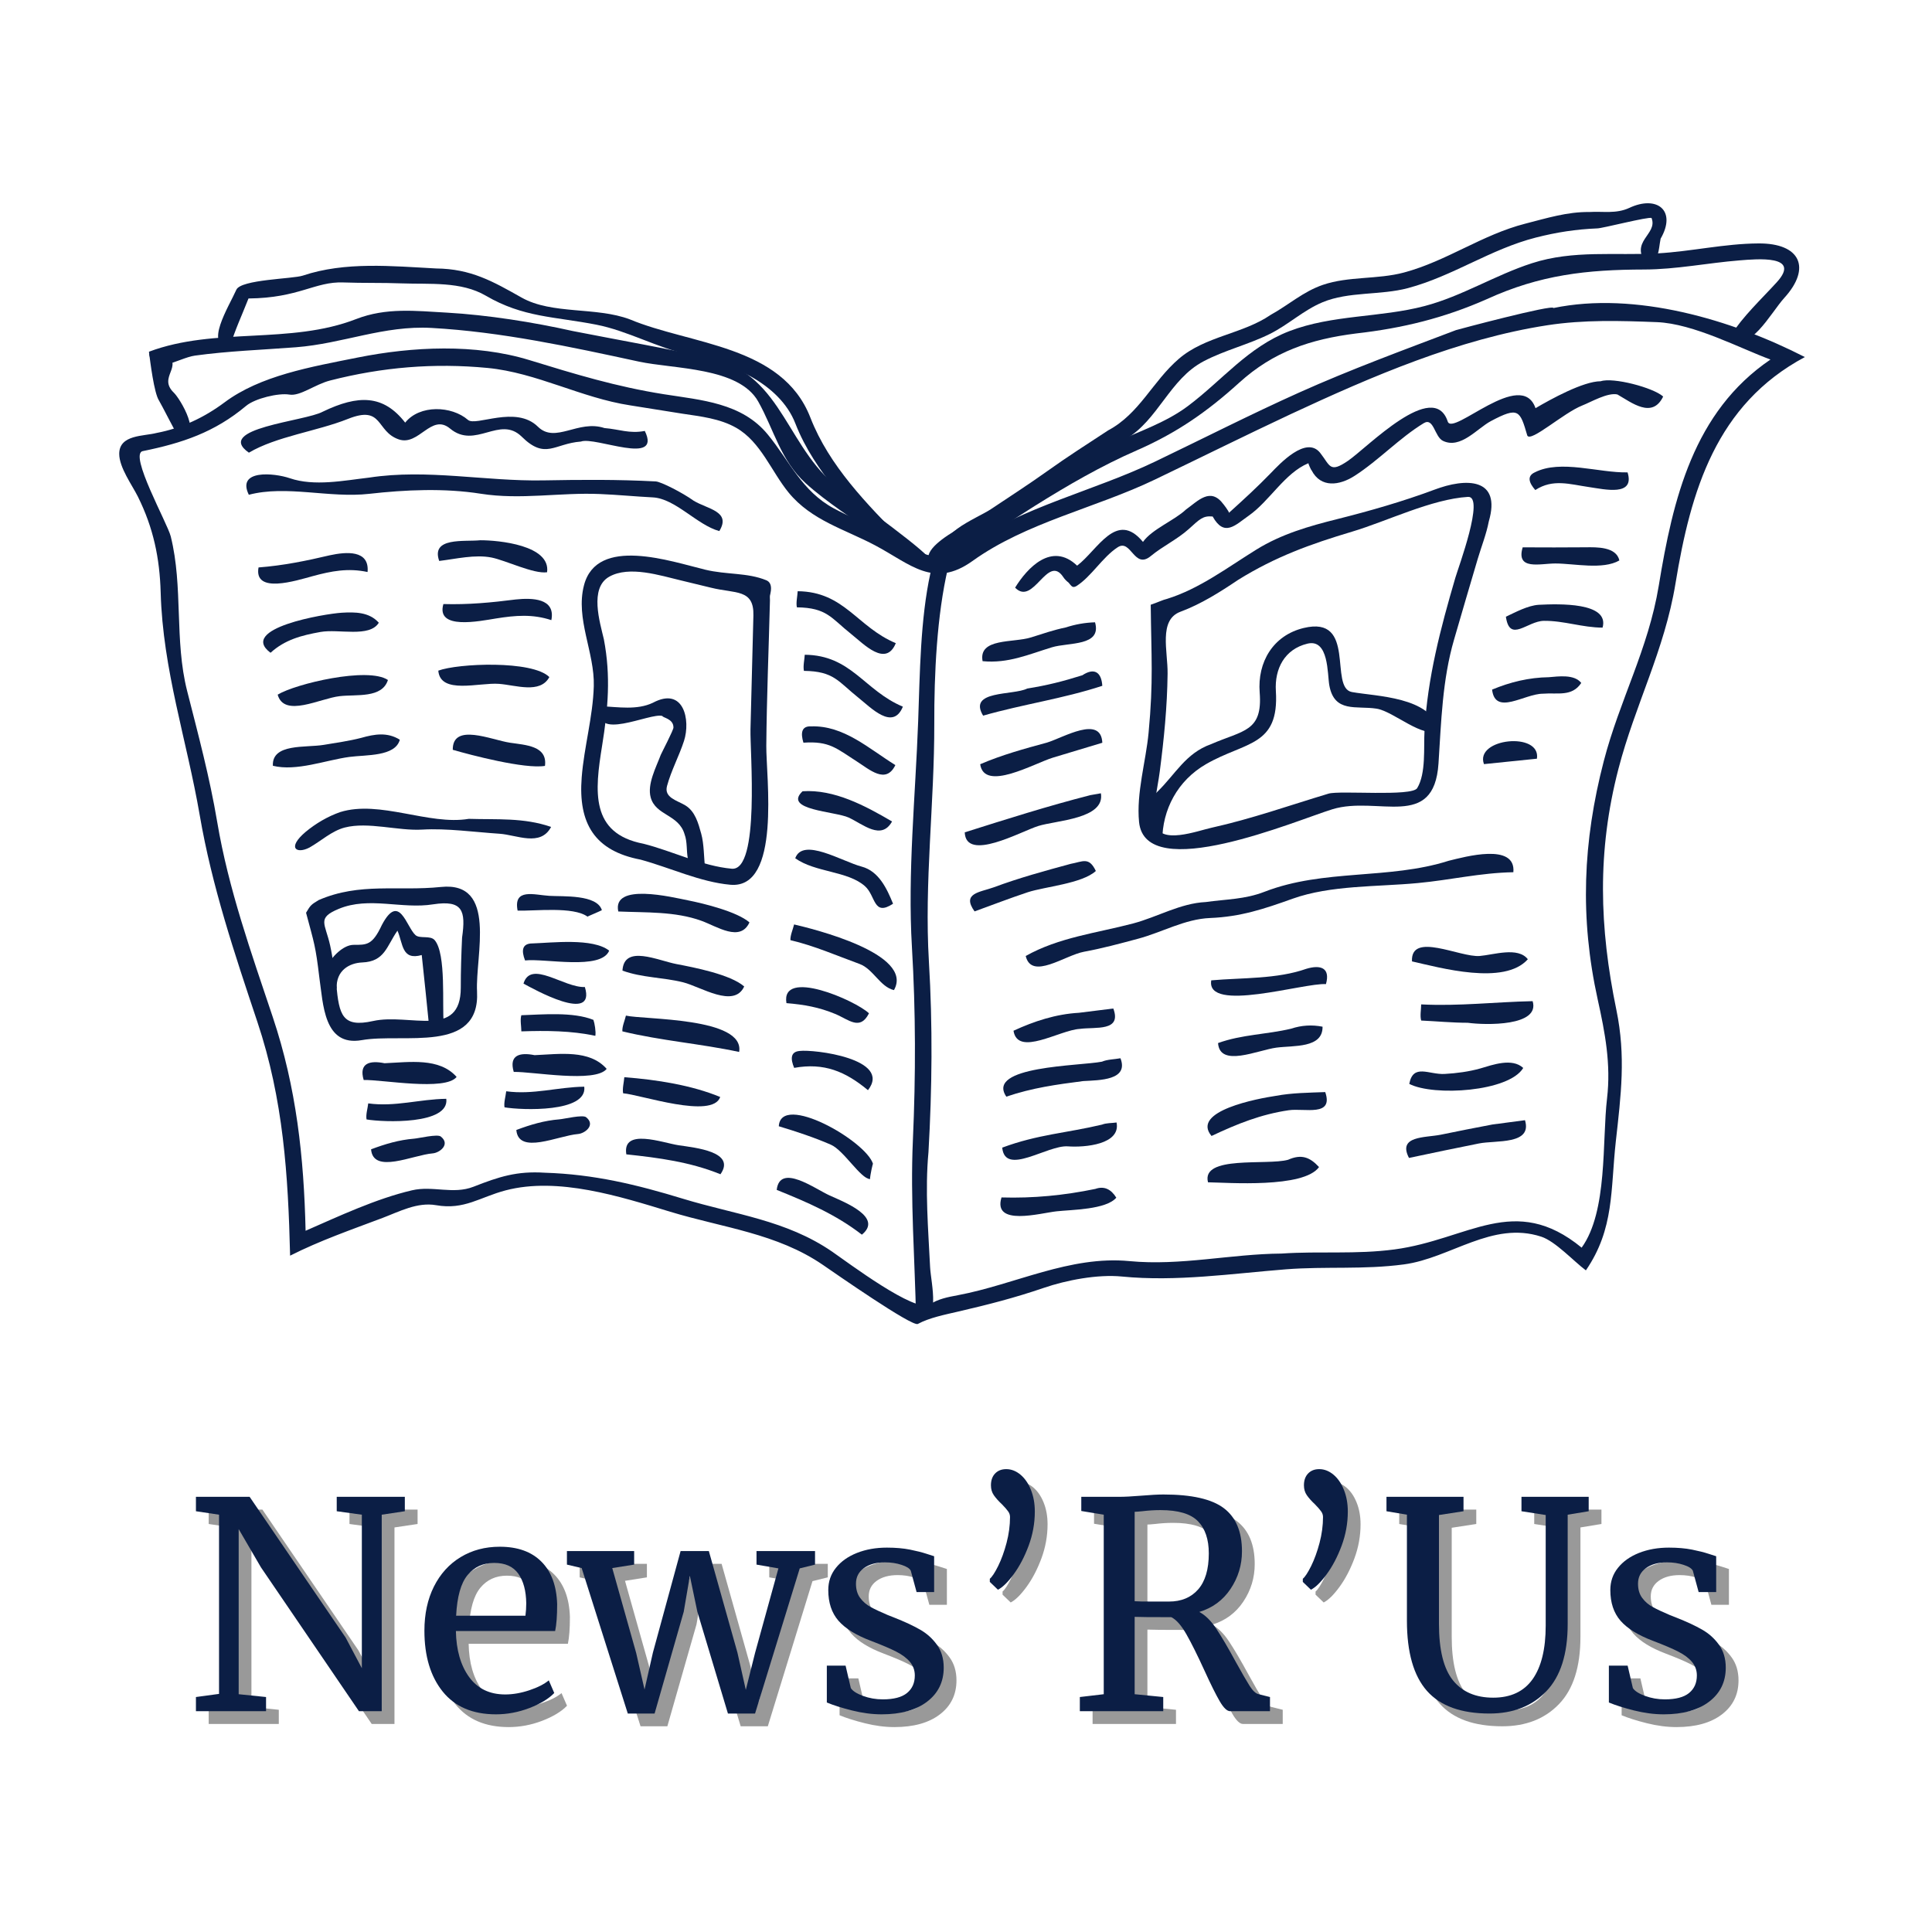 <svg xmlns="http://www.w3.org/2000/svg" xmlns:xlink="http://www.w3.org/1999/xlink" width="500" zoomAndPan="magnify" viewBox="0 0 375 375" height="500" preserveAspectRatio="xMidYMid meet" version="1.0"><defs><g/><clipPath id="330888d55d"><path d="M 23.141 58 L 351 58 L 351 257 L 23.141 257 Z M 23.141 58 " clip-rule="nonzero"/></clipPath></defs><rect x="-37.5" width="450" fill="#ffffff" y="-37.5" height="450" fill-opacity="1"/><rect x="-37.5" width="450" fill="#ffffff" y="-37.5" height="450" fill-opacity="1"/><g clip-path="url(#330888d55d)"><path fill="#0b1e45" d="M 301.523 59.789 C 301.523 59.004 282.801 64 282.598 64.078 C 272.418 67.945 262.176 71.703 252.238 76.16 C 242.801 80.395 233.57 85.102 224.242 89.578 C 212.344 95.289 198.629 98.309 187.727 105.805 C 180.402 110.832 177.57 105.949 170.852 102.871 C 167.855 101.5 164.766 100.25 161.867 98.691 C 155.605 95.312 153.316 89.562 149.012 84.32 C 143.973 78.18 136.125 77.668 128.812 76.512 C 119.629 75.055 111.637 72.625 102.766 69.898 C 92.281 66.676 80.07 67.266 69.422 69.398 C 60.246 71.234 50.547 72.902 43.582 78.102 C 39.641 81.043 35.238 83.117 30.398 84.035 C 27.895 84.695 23.141 84.328 23.141 88.094 C 23.141 90.762 25.648 94.148 26.777 96.422 C 29.77 102.457 31 108.32 31.188 115.027 C 31.602 129.996 36.254 143.633 38.77 158.246 C 41.145 172.07 45.527 185.09 49.961 198.363 C 55.004 213.445 55.93 228.066 56.309 243.723 C 62.094 240.797 68.195 238.684 74.246 236.402 C 77.551 235.148 80.996 233.293 84.645 233.926 C 90.117 234.891 93.145 232.363 98.141 231.051 C 108.305 228.379 120.402 232.246 130.102 235.203 C 140.316 238.305 150.801 239.387 159.758 245.539 C 161.906 247.008 177.047 257.578 178.152 256.977 C 180.379 255.766 183.477 255.16 186.035 254.562 C 191.855 253.211 196.914 251.918 202.605 249.973 C 206.969 248.477 213.035 247.309 217.758 247.773 C 228.352 248.812 239.07 247.207 249.582 246.375 C 257.398 245.77 264.59 246.473 272.516 245.418 C 281.535 244.211 289.648 236.926 299.148 240.035 C 301.906 240.93 305.457 244.82 307.82 246.578 C 313.379 238.469 312.586 230.926 313.629 221.547 C 314.637 212.504 315.594 205.016 313.742 196.039 C 310.426 179.988 309.98 165.246 314.137 149.238 C 317.371 136.789 323.082 126.215 325.207 113.281 C 328.172 95.199 333.117 78.5 350.324 69.305 C 336.145 62.043 317.391 56.492 301.523 59.789 M 188.73 108.91 C 199.203 101.387 212.621 98.633 224.188 93.074 C 232.973 88.859 241.707 84.516 250.531 80.383 C 266.277 73.047 283.113 65.785 300.344 63.129 C 307.445 62.039 314.43 62.25 321.59 62.527 C 328.742 62.805 337.82 67.652 343.648 69.785 C 328.699 79.938 324.719 96.863 321.957 113.727 C 319.945 125.961 314.355 135.926 311.293 147.727 C 307.227 163.367 306.621 178.16 310.113 194 C 311.539 200.434 312.707 206.547 311.926 213.203 C 310.949 221.469 312.086 235.129 306.996 242.168 C 293.953 231.465 285.039 240.598 270.68 242.512 C 263.129 243.512 256.262 242.809 248.734 243.316 C 238.906 243.391 229.137 245.73 219.234 244.781 C 207.641 243.672 196.984 249.324 185.906 251.402 C 183.934 251.77 182.133 252.113 180.434 253.203 C 177.703 254.949 164.539 245.02 161.516 242.941 C 152.574 236.805 142.695 235.762 132.582 232.68 C 123.57 229.926 115.297 227.922 105.754 227.625 C 100.324 227.273 96.867 228.395 91.906 230.344 C 87.941 231.895 84.004 230.09 79.961 231.039 C 72.984 232.676 65.828 236.043 59.316 238.891 C 58.984 224.566 57.543 211.156 52.945 197.414 C 48.762 184.902 44.359 172.594 42.16 159.547 C 40.695 150.852 38.5 142.668 36.328 134.133 C 33.812 124.23 35.59 113.945 33.141 104.113 C 32.504 101.555 24.957 88.121 27.711 87.562 C 35.359 86.004 41.625 83.93 47.773 78.777 C 49.496 77.336 54.07 76.234 56.18 76.59 C 58.258 76.941 61.129 74.609 64.078 73.855 C 74.18 71.266 84.246 70.422 94.633 71.418 C 104.172 72.336 112.793 77.227 122.34 78.684 C 125.727 79.199 129.102 79.789 132.488 80.301 C 136.008 80.832 139.742 81.234 142.895 83.035 C 147.688 85.773 149.727 91.543 153.09 95.633 C 157.531 101.035 163.996 102.734 169.902 105.875 C 176.734 109.504 181.203 114.281 188.73 108.91 " fill-opacity="1" fill-rule="nonzero"/></g><path fill="#0b1e45" d="M 180.605 111.184 C 178.629 120.172 178.551 130.738 178.215 140 C 177.688 154.5 176.148 169.406 177.004 183.82 C 177.75 196.395 177.75 208.73 177.191 221.316 C 176.672 232.934 177.574 244.344 177.809 255.953 C 182.852 257.289 180.688 249.09 180.531 245.93 C 180.168 238.496 179.527 231.07 180.215 223.637 C 180.922 211.25 181.043 199.047 180.301 186.656 C 179.379 171.23 181.383 155.906 181.344 140.434 C 181.316 130.891 181.84 119.43 184.008 110.223 C 182.227 109.262 180.836 109.211 180.605 111.184 " fill-opacity="1" fill-rule="nonzero"/><path fill="#0b1e45" d="M 278.367 95.066 C 272.305 97.328 265.863 99.176 259.586 100.75 C 254.023 102.141 248.746 103.652 243.859 106.676 C 238.281 110.125 232.844 114.273 226.531 116.238 C 225.641 116.449 225.055 116.793 223.355 117.379 C 223.457 127.531 223.895 132.094 222.941 142.215 C 222.41 147.836 220.543 153.891 221.09 159.539 C 222.281 171.793 251.711 159.188 258.625 157.074 C 267.434 154.383 278.348 161.277 279.211 148.195 C 279.742 140.098 279.949 131.965 282.242 124.109 C 283.762 118.891 285.277 113.672 286.832 108.461 C 287.539 106.082 288.508 103.652 288.973 101.215 C 291.457 92.715 284.574 92.707 278.367 95.066 M 240.344 112.539 C 247.566 108.062 254.309 105.621 262.469 103.184 C 269.199 101.176 277.871 96.875 284.934 96.445 C 288.242 96.246 283.059 110.16 282.492 112.109 C 279.598 122 277.086 131.5 276.496 141.867 C 276.309 145.09 276.816 150.117 275.074 152.977 C 274.043 154.66 260.055 153.391 257.871 154.043 C 250.145 156.367 243.016 158.918 235.09 160.68 C 232.41 161.277 225.164 164.008 224.324 160.023 C 223.648 156.812 224.691 152.98 225.102 149.805 C 225.926 143.457 226.555 137.191 226.629 130.781 C 226.691 126.41 224.836 120.336 229.121 118.738 C 233.152 117.238 236.793 114.926 240.344 112.539 " fill-opacity="1" fill-rule="nonzero"/><path fill="#0b1e45" d="M 206.871 121.785 C 204.555 122.254 202.379 123.016 200.133 123.719 C 196.688 124.809 189.879 123.789 190.719 128.332 C 195.695 128.809 199.617 127.031 204.172 125.641 C 207.441 124.645 213.887 125.488 212.547 120.789 C 210.613 120.848 208.715 121.18 206.871 121.785 " fill-opacity="1" fill-rule="nonzero"/><path fill="#0b1e45" d="M 210.086 131.066 C 206.316 132.25 203.301 133.016 199.391 133.645 C 196.629 135.027 187.816 133.922 190.82 138.906 C 198.598 136.684 206.254 135.637 213.957 133.117 C 213.785 130.414 212.363 129.562 210.086 131.066 " fill-opacity="1" fill-rule="nonzero"/><path fill="#0b1e45" d="M 203.219 144.137 C 198.836 145.328 194.438 146.531 190.254 148.336 C 191.039 153.77 200.777 148.148 204.379 147.055 C 207.574 146.094 210.766 145.129 213.961 144.168 C 213.707 138.727 206.375 143.184 203.219 144.137 " fill-opacity="1" fill-rule="nonzero"/><path fill="#0b1e45" d="M 211.641 154.336 C 203.41 156.438 195.352 159 187.254 161.559 C 187.492 167.371 198.129 161.398 201.504 160.332 C 205.047 159.215 214.527 158.969 213.684 153.977 C 212.996 154.094 212.32 154.215 211.641 154.336 " fill-opacity="1" fill-rule="nonzero"/><path fill="#0b1e45" d="M 207.824 167.672 C 202.777 169.043 197.812 170.395 192.902 172.223 C 190.184 173.203 186.613 173.355 189.164 176.902 C 192.602 175.66 196.023 174.332 199.488 173.184 C 202.797 172.094 210 171.52 212.703 169.059 C 211.363 166.227 210.145 167.258 207.824 167.672 " fill-opacity="1" fill-rule="nonzero"/><path fill="#0b1e45" d="M 281.184 167.078 C 269.547 170.777 257.008 168.617 245.445 173.09 C 241.605 174.582 238.055 174.52 234.043 175.086 C 229.109 175.316 224.652 177.992 219.938 179.242 C 212.867 181.105 205.516 181.938 199.09 185.559 C 200.23 190.305 206.707 185.41 210.414 184.73 C 213.953 184.082 217.395 183.145 220.859 182.219 C 225.559 180.969 229.969 178.379 234.887 178.184 C 240.816 177.949 245.43 176.398 250.879 174.445 C 258.309 171.789 267.309 172.148 275.191 171.402 C 281.641 170.797 287.25 169.418 293.742 169.297 C 294.27 163.523 284.297 166.316 281.184 167.078 " fill-opacity="1" fill-rule="nonzero"/><path fill="#0b1e45" d="M 209.422 196.582 C 204.98 196.828 200.738 198.207 196.719 200.066 C 197.543 205.18 205.66 199.926 209.602 199.707 C 212.641 199.293 217.777 200.27 216.094 195.75 C 213.871 196.027 211.648 196.301 209.422 196.582 " fill-opacity="1" fill-rule="nonzero"/><path fill="#0b1e45" d="M 213.887 206.07 C 209.582 206.914 191.246 206.891 195.328 212.859 C 200.379 211.145 205.051 210.508 210.25 209.836 C 213.395 209.656 219.145 209.699 217.48 205.406 C 216.371 205.617 214.914 205.621 213.887 206.07 " fill-opacity="1" fill-rule="nonzero"/><path fill="#0b1e45" d="M 213.906 218.285 C 206.973 219.934 201.434 220.184 194.531 222.754 C 195.07 228.363 203.301 222.211 207.281 222.508 C 210.559 222.75 217.574 222.141 216.723 217.875 C 215.836 218.008 214.734 217.949 213.906 218.285 M 205.57 219.902 L 205.93 220.883 C 205.93 220.883 205.73 220.344 205.57 219.902 Z M 205.57 219.902 " fill-opacity="1" fill-rule="nonzero"/><path fill="#0b1e45" d="M 212.609 230.766 C 206.562 232.02 200.566 232.605 194.391 232.422 C 192.645 238.102 201.926 235.461 205.07 235.117 C 208.023 234.793 214.68 234.801 216.672 232.469 C 215.668 230.828 214.316 230.156 212.609 230.766 " fill-opacity="1" fill-rule="nonzero"/><path fill="#0b1e45" d="M 253.562 188.043 C 247.859 190.062 241.082 189.758 235.102 190.285 C 234.039 196.699 253.141 190.719 257.367 191.016 C 258.254 187.836 256.316 187.219 253.562 188.043 " fill-opacity="1" fill-rule="nonzero"/><path fill="#0b1e45" d="M 250.617 199.664 C 245.852 200.805 241.09 200.773 236.422 202.457 C 236.754 207.258 244.109 203.828 247.758 203.344 C 251.094 202.906 256.773 203.496 256.707 199.281 C 254.648 198.875 252.617 199 250.617 199.664 " fill-opacity="1" fill-rule="nonzero"/><path fill="#0b1e45" d="M 247.641 212.703 C 244.316 213.195 231.055 215.621 235.156 220.492 C 240.086 218.16 244.738 216.289 250.148 215.496 C 253.215 215.051 258.887 216.832 257.227 211.973 C 254.031 212.098 250.793 212.113 247.641 212.703 " fill-opacity="1" fill-rule="nonzero"/><path fill="#0b1e45" d="M 250.012 225.113 C 245.922 226.25 233.109 224.188 234.473 229.484 C 238.285 229.539 253.043 230.676 256.023 226.527 C 254.242 224.594 252.598 223.965 250.012 225.113 " fill-opacity="1" fill-rule="nonzero"/><path fill="#0b1e45" d="M 274.066 186.605 C 279.449 187.812 291.992 191.355 296.551 186.188 C 294.633 183.719 289.926 185.332 287.203 185.555 C 283.383 185.859 273.762 180.766 274.066 186.605 " fill-opacity="1" fill-rule="nonzero"/><path fill="#0b1e45" d="M 275.852 198.086 C 278.852 198.227 281.887 198.516 284.887 198.52 C 288.387 199 298.969 199.215 297.484 194.324 C 290.09 194.484 283.289 195.324 275.848 194.953 C 275.852 195.91 275.582 197.172 275.852 198.086 " fill-opacity="1" fill-rule="nonzero"/><path fill="#0b1e45" d="M 287.332 207.383 C 285.102 208.012 282.715 208.324 280.398 208.453 C 277.359 208.621 274.301 206.363 273.539 210.383 C 278.32 212.844 292.906 211.898 295.66 207.289 C 293.492 205.281 289.699 206.691 287.332 207.383 " fill-opacity="1" fill-rule="nonzero"/><path fill="#0b1e45" d="M 289.672 218.266 C 286.324 218.883 283 219.57 279.672 220.242 C 276.645 220.852 271.215 220.414 273.484 224.754 C 278 223.789 282.52 222.859 287.047 221.949 C 290.34 221.285 297.461 222.25 296 217.43 C 293.887 217.711 291.777 217.988 289.672 218.266 " fill-opacity="1" fill-rule="nonzero"/><path fill="#0b1e45" d="M 297.91 91.68 C 296.324 92.41 296.785 93.73 298 95.117 C 301.434 92.879 304.695 94.004 308.445 94.543 C 311.488 94.984 317.367 96.398 315.91 91.688 C 310.367 91.816 302.91 89.133 297.91 91.68 " fill-opacity="1" fill-rule="nonzero"/><path fill="#0b1e45" d="M 310.691 74 C 307.32 74 300.988 77.496 298.043 79.227 C 295.309 71.348 281.961 84.75 281.004 81.816 C 278.266 73.5 265.371 86.902 261.645 89.441 C 258.062 91.891 258.203 90.395 256.254 87.914 C 253.543 84.461 248.348 90.086 246.688 91.801 C 244.086 94.496 241.301 97.047 238.523 99.551 C 238.695 99.426 237.352 97.711 237.477 97.883 C 234.957 94.465 232.555 97.215 230.199 98.895 C 228.027 100.977 223.562 102.73 221.852 105.188 C 216.695 98.938 213.051 106.805 209.066 109.793 C 204.121 105.082 199.367 110.27 197.031 114.062 C 200.605 117.738 203.301 107.391 206.375 112 C 206.602 112.375 207.059 112.832 207.398 113.074 C 208.016 113.82 208.18 114.152 208.906 113.773 C 211.836 111.934 213.973 108.148 216.953 106.219 C 219.555 104.535 220.129 110.613 223.367 107.93 C 225.703 105.996 228.465 104.727 230.723 102.703 C 232.887 100.758 233.465 100.078 235.375 100.25 C 237.645 104.336 239.801 101.895 242.363 100.102 C 246.441 97.254 249.355 91.812 253.969 89.906 C 253.914 89.98 254.488 91.27 254.574 91.281 C 256.379 94.777 260.004 94.227 262.879 92.391 C 267.609 89.359 271.617 85.016 276.348 82.137 C 278.293 80.957 278.438 84.781 280.078 85.57 C 283.504 87.215 286.73 83.145 289.367 81.742 C 294.773 78.867 295.023 79.664 296.445 84.535 C 297.098 85.93 303.492 80.125 307.121 78.703 C 308.809 78.043 312.051 76.137 313.938 76.566 C 316.699 78.141 320.707 81.359 322.82 76.965 C 320.883 75.227 313.102 73.188 310.691 74 " fill-opacity="1" fill-rule="nonzero"/><path fill="#0b1e45" d="M 307.793 106.23 C 303.719 106.27 299.629 106.258 295.551 106.238 C 294.199 110.758 298.93 109.379 301.863 109.371 C 305.539 109.367 311.086 110.648 314.32 108.781 C 313.719 106.09 309.875 106.207 307.793 106.23 " fill-opacity="1" fill-rule="nonzero"/><path fill="#0b1e45" d="M 298.668 117.391 C 296.535 117.531 294.164 118.828 292.293 119.703 C 293.027 124.855 296.441 120.543 299.664 120.504 C 303.539 120.457 307.203 121.824 311.059 121.82 C 312.449 116.859 302.52 117.203 298.668 117.391 " fill-opacity="1" fill-rule="nonzero"/><path fill="#0b1e45" d="M 300.629 131.445 C 296.773 131.504 293.168 132.375 289.613 133.852 C 290.215 138.992 295.906 134.645 299.484 134.648 C 302.309 134.41 305.105 135.297 306.922 132.559 C 305.551 130.82 302.449 131.301 300.629 131.445 " fill-opacity="1" fill-rule="nonzero"/><path fill="#0b1e45" d="M 288.035 148.316 C 291.461 147.961 294.891 147.609 298.316 147.262 C 299.137 141.945 286.191 143.281 288.035 148.316 " fill-opacity="1" fill-rule="nonzero"/><path fill="#0b1e45" d="M 253.035 121.895 C 247.109 123.328 244.043 128.508 244.504 134.414 C 245.105 142.047 241.309 141.719 235.062 144.445 C 230.133 146.191 228.152 150.281 224.66 153.664 C 222.316 155.93 220.113 164.348 225.598 163.156 C 225.602 157.148 228.562 151.504 234.109 148.309 C 241.746 143.906 248.324 144.934 247.645 134.125 C 247.375 129.816 249.328 126.008 253.766 124.934 C 257.945 123.926 257.629 130.836 258.016 133.004 C 258.988 138.445 263.281 136.938 267.188 137.551 C 270.547 138.074 276.281 143.531 279.305 141.742 C 277.723 135.215 267.109 135.18 262.406 134.324 C 257.898 133.512 263.406 119.387 253.035 121.895 " fill-opacity="1" fill-rule="nonzero"/><path fill="#0b1e45" d="M 156.043 130.215 C 161.906 130.285 162.684 132.297 166.605 135.414 C 169.023 137.332 173.312 141.902 175.246 137.164 C 167.699 134 165.273 127.172 156.203 127.086 C 156.152 128.059 155.844 129.266 156.043 130.215 " fill-opacity="1" fill-rule="nonzero"/><path fill="#0b1e45" d="M 157.465 140.988 C 155.562 140.891 155.375 142.27 155.945 144.156 C 161.012 143.797 162.379 145.297 166.234 147.746 C 168.812 149.387 171.953 152.285 173.789 148.504 C 168.605 145.285 163.777 140.789 157.465 140.988 " fill-opacity="1" fill-rule="nonzero"/><path fill="#0b1e45" d="M 155.777 153.582 C 151.898 157.238 162.105 157.473 164.738 158.691 C 167.531 159.988 171.066 163.191 173.148 159.449 C 167.91 156.379 161.922 153.172 155.777 153.582 " fill-opacity="1" fill-rule="nonzero"/><path fill="#0b1e45" d="M 154.355 166.59 C 158.27 169.375 164.543 169.023 167.898 172.016 C 170.02 173.91 169.484 177.953 173.34 175.414 C 172.148 172.484 170.574 169.09 167.242 168.207 C 163.41 167.195 155.832 162.465 154.355 166.59 " fill-opacity="1" fill-rule="nonzero"/><path fill="#0b1e45" d="M 153.418 182.484 C 158.082 183.578 162.375 185.477 166.852 187.109 C 169.496 188.082 170.824 191.555 173.516 192.18 C 177.547 185.07 157.582 180.242 154.133 179.434 C 153.91 180.383 153.379 181.531 153.418 182.484 " fill-opacity="1" fill-rule="nonzero"/><path fill="#0b1e45" d="M 152.648 194.707 C 156.051 194.988 158.961 195.496 162.102 196.801 C 164.762 197.906 166.93 200.129 168.668 196.684 C 166.008 194.152 151.508 187.852 152.648 194.707 " fill-opacity="1" fill-rule="nonzero"/><path fill="#0b1e45" d="M 155.207 203.992 C 153.418 204.141 153.418 205.535 154.148 207.273 C 159.938 206.227 164.09 207.961 168.473 211.605 C 173.223 205.492 157.902 203.641 155.207 203.992 " fill-opacity="1" fill-rule="nonzero"/><path fill="#0b1e45" d="M 151.164 218.605 C 154.562 219.633 158.02 220.766 161.27 222.184 C 163.781 223.273 167.035 228.797 168.871 228.859 C 168.891 228.07 169.469 225.465 169.461 225.934 C 168.113 221.43 151.539 212.027 151.164 218.605 " fill-opacity="1" fill-rule="nonzero"/><path fill="#0b1e45" d="M 150.758 230.957 C 156.629 233.32 162.27 235.746 167.289 239.648 C 171.441 236.273 163.988 233.367 161.031 232.039 C 158.18 230.75 151.367 225.715 150.758 230.957 " fill-opacity="1" fill-rule="nonzero"/><path fill="#0b1e45" d="M 113.352 113.602 C 111.656 120.117 115.445 126.637 115.254 133.188 C 115.086 139.137 113.371 144.953 112.906 150.891 C 112.203 159.863 115.441 165.152 124.328 166.852 C 130.02 168.398 135.906 171.207 141.758 171.73 C 151.684 172.629 148.684 150.695 148.738 144.762 C 148.82 135.352 149.211 125.93 149.449 116.52 C 149.449 115.957 149.367 115.812 149.531 115.227 C 149.926 113.512 149.336 112.879 148.742 112.629 C 145.066 111.117 141.035 111.582 136.879 110.574 C 130.234 108.969 115.863 103.965 113.352 113.602 M 142.031 168.617 C 136.285 168.102 130.531 165.195 124.91 163.773 C 114.512 161.785 115.449 153.539 116.867 144.75 C 118.031 137.531 118.574 131.238 117.211 124.086 C 116.441 120.789 114.355 114.141 118.246 111.941 C 122.137 109.738 128.176 111.715 132.137 112.652 C 134.102 113.121 136.062 113.605 138.027 114.078 C 142.746 115.25 146.367 114.27 146.234 119.465 C 146.047 126.824 145.855 134.188 145.668 141.555 C 145.559 145.828 147.551 169.109 142.031 168.617 " fill-opacity="1" fill-rule="nonzero"/><path fill="#0b1e45" d="M 59.406 177.164 C 61.004 183.152 61.25 183.574 61.984 189.742 C 62.738 194.801 62.809 203.203 70.23 201.887 C 78.246 200.465 93.227 204.633 92.594 192.449 C 92.238 185.512 96.621 171.02 85.582 172.16 C 77.23 173.023 69.852 171.238 61.863 174.699 C 60.391 175.598 60.293 175.656 59.406 177.164 M 84.098 175.527 C 89.797 174.66 90.441 176.73 89.688 181.996 C 89.539 185.23 89.434 188.43 89.438 191.688 C 89.461 201.766 79.5 196.602 72.41 198.18 C 66.414 199.516 65.828 196.984 65.273 191.117 C 64.906 188.574 64.633 186.047 64.082 183.523 C 63.129 179.199 61.434 178.203 65.75 176.41 C 71.656 173.957 77.977 176.516 84.098 175.527 " fill-opacity="1" fill-rule="nonzero"/><path fill="#0b1e45" d="M 120.008 176.918 C 125.371 177.156 131.02 176.871 136.133 178.723 C 139.188 179.82 143.68 182.934 145.469 179.039 C 143.082 176.953 136.617 175.367 133.543 174.758 C 130.43 174.137 118.801 171.281 120.008 176.918 " fill-opacity="1" fill-rule="nonzero"/><path fill="#0b1e45" d="M 120.82 188.395 C 124.641 189.793 128.668 189.684 132.59 190.664 C 136.031 191.523 142.469 195.793 144.449 191.473 C 141.801 189.145 134.703 187.77 131.324 187.129 C 127.695 186.445 121.113 183.266 120.82 188.395 " fill-opacity="1" fill-rule="nonzero"/><path fill="#0b1e45" d="M 120.801 200.184 C 128.281 202.004 135.957 202.574 143.465 204.184 C 144.621 197.438 124.965 197.934 121.492 197.129 C 121.277 198.066 120.738 199.234 120.801 200.184 " fill-opacity="1" fill-rule="nonzero"/><path fill="#0b1e45" d="M 120.949 212.207 C 124.301 212.461 138.297 217.281 139.793 212.926 C 134.273 210.641 127.496 209.562 121.18 209.086 C 121.113 210.055 120.77 211.262 120.949 212.207 " fill-opacity="1" fill-rule="nonzero"/><path fill="#0b1e45" d="M 100.469 176.75 C 103.73 176.859 111.285 175.898 114.043 177.926 C 113.777 177.984 116.301 176.945 116.824 176.664 C 115.875 173.586 109.297 174.043 106.629 173.883 C 103.707 173.707 99.602 172.316 100.469 176.75 " fill-opacity="1" fill-rule="nonzero"/><path fill="#0b1e45" d="M 103.355 183.117 C 101.328 183.117 101.164 184.492 101.914 186.422 C 105.84 185.988 116.66 188.371 118.242 184.523 C 115.09 182.012 107.074 183.004 103.355 183.117 " fill-opacity="1" fill-rule="nonzero"/><path fill="#0b1e45" d="M 101.609 190.914 C 103.453 191.918 115.734 198.809 113.523 191.582 C 109.457 191.746 103.012 186.223 101.609 190.914 M 110.926 194.719 Z M 110.926 194.719 " fill-opacity="1" fill-rule="nonzero"/><path fill="#0b1e45" d="M 101.191 197.055 C 100.922 197.973 101.191 199.223 101.195 200.188 C 105.941 200.027 110.922 200.051 115.555 201.055 C 115.699 200.301 115.418 198.59 115.18 197.957 C 111.238 196.367 105.34 196.918 101.191 197.055 " fill-opacity="1" fill-rule="nonzero"/><path fill="#0b1e45" d="M 74.637 206.371 C 71.781 205.793 69.617 206.332 70.59 209.625 C 74.168 209.531 86.422 211.82 88.629 209.031 C 85.277 205.242 79.512 206.164 74.637 206.371 " fill-opacity="1" fill-rule="nonzero"/><path fill="#0b1e45" d="M 71.145 217.281 C 74.449 217.848 87.258 218.324 86.625 213.277 C 81.414 213.344 76.707 214.883 71.473 214.168 C 71.371 215.125 70.977 216.344 71.145 217.281 " fill-opacity="1" fill-rule="nonzero"/><path fill="#0b1e45" d="M 80.395 221.012 C 77.449 221.25 74.777 222.047 72.023 223.082 C 72.441 227.961 80.137 224.176 83.996 223.867 C 85.316 223.762 87.484 222.133 85.562 220.602 C 84.906 220.07 81.32 220.938 80.395 221.012 " fill-opacity="1" fill-rule="nonzero"/><path fill="#0b1e45" d="M 66.043 157.621 C 63.605 158.469 61.312 159.82 59.316 161.473 C 55.641 164.59 57.551 165.812 60.051 164.516 C 62.297 163.258 64.383 161.281 66.91 160.625 C 71.453 159.449 77.281 161.312 81.98 161.023 C 86.641 160.742 92.305 161.527 96.949 161.828 C 100.309 162.051 104.906 164.418 106.969 160.504 C 101.625 158.66 96.438 159.113 90.984 158.938 C 83.266 160.242 73.715 155.238 66.043 157.621 " fill-opacity="1" fill-rule="nonzero"/><path fill="#0b1e45" d="M 71.672 92.699 C 66.766 93.266 61.008 94.453 56.242 92.82 C 53.211 91.785 45.867 91.086 48.297 96.035 C 55.598 94.109 63.926 96.73 71.668 95.852 C 78.668 95.059 86.266 94.719 93.305 95.832 C 101.094 97.059 108.633 95.559 116.453 95.891 C 119.871 96.031 123.297 96.371 126.711 96.543 C 131.09 96.766 135.312 101.914 139.617 103.082 C 141.98 99.242 137.328 98.824 134.641 97.191 C 132.508 95.652 128.305 93.5 127.277 93.445 C 119.938 93.055 112.816 93.105 105.473 93.242 C 94.16 93.449 82.98 90.977 71.672 92.699 " fill-opacity="1" fill-rule="nonzero"/><path fill="#0b1e45" d="M 66.324 118.93 C 63.031 119.133 46.145 121.953 52.508 126.703 C 55.336 124.141 58.566 123.316 62.203 122.664 C 65.758 122.027 71.73 123.809 73.527 120.871 C 71.656 118.773 68.883 118.781 66.324 118.93 " fill-opacity="1" fill-rule="nonzero"/><path fill="#0b1e45" d="M 70.117 143.219 C 67.727 143.836 65.281 144.164 62.844 144.578 C 59.34 145.168 52.746 144.238 52.965 148.637 C 57.555 149.766 63.195 147.543 67.824 146.918 C 71.07 146.488 76.719 146.879 77.605 143.578 C 75.18 142.062 72.684 142.488 70.117 143.219 " fill-opacity="1" fill-rule="nonzero"/><path fill="#0b1e45" d="M 93.223 104.863 C 90.141 105.18 83.586 104.195 85.25 108.879 C 88.473 108.492 92.188 107.582 95.398 108.215 C 98.133 108.754 103.59 111.445 106.188 111.074 C 106.914 105.816 96.777 104.855 93.223 104.863 " fill-opacity="1" fill-rule="nonzero"/><path fill="#0b1e45" d="M 100.113 116.355 C 95.363 116.961 90.871 117.387 86.062 117.246 C 84.574 122.344 93.07 120.555 96.293 120.043 C 100.062 119.441 103.352 119.164 107.016 120.367 C 107.875 116.07 103.223 116.035 100.113 116.355 " fill-opacity="1" fill-rule="nonzero"/><path fill="#0b1e45" d="M 85.074 130.172 C 85.465 134.863 93.012 132.441 96.84 132.734 C 100.113 132.977 104.84 134.73 106.629 131.418 C 103.34 128.125 88.863 128.75 85.074 130.172 " fill-opacity="1" fill-rule="nonzero"/><path fill="#0b1e45" d="M 87.883 145.535 C 91.336 146.543 101.867 149.309 105.777 148.66 C 106.293 144.742 102.008 144.617 98.977 144.16 C 95.387 143.621 87.816 140.227 87.883 145.535 " fill-opacity="1" fill-rule="nonzero"/><path fill="#0b1e45" d="M 62.637 79.914 C 59.211 81.785 41.508 83.117 48.309 87.863 C 53.66 84.699 61.5 83.719 67.543 81.309 C 74.414 78.566 72.91 83.742 77.398 85.285 C 81.305 86.629 83.707 80.16 87.348 83.176 C 92.262 87.293 97 80.543 101.273 84.766 C 105.879 89.309 107.586 86.086 112.754 85.707 C 115.512 84.664 128.535 90.57 125.156 83.645 C 122.148 84.219 120.223 83.316 117.328 83.086 C 112.223 81.391 107.801 86.168 104.41 82.824 C 100.125 78.586 92.359 82.832 90.836 81.504 C 87.656 78.742 81.453 78.516 78.645 82.031 C 74.414 76.59 69.543 76.59 62.637 79.914 " fill-opacity="1" fill-rule="nonzero"/><path fill="#0b1e45" d="M 69.137 61.926 C 56.293 66.926 41.777 63.438 28.914 68.266 C 29.34 73.402 34.539 69.484 37.84 69.023 C 44.18 68.141 51 67.898 57.398 67.406 C 66.598 66.695 74.457 63.133 83.77 63.652 C 97.293 64.41 110.727 67.312 123.973 70.18 C 130.793 71.656 143.41 71.234 147.176 77.949 C 150.223 83.383 151.547 89.406 156.359 93.773 C 160.555 97.582 165.715 100.738 170.262 104.16 C 172.953 106.188 179.156 113.527 181.227 108.363 C 181.031 107.949 180.77 108.066 180.445 108.707 C 181.164 107.949 166.043 97.059 163.781 95.441 C 152.676 87.859 152.293 72.824 138.266 69.633 C 129.355 67.602 120.188 66.027 111.199 64.258 C 103.473 62.531 94.629 61.129 86.715 60.68 C 80.648 60.344 74.977 59.664 69.137 61.926 " fill-opacity="1" fill-rule="nonzero"/><path fill="#0b1e45" d="M 28.938 68.516 C 29.152 70.055 29.883 76.293 30.879 77.777 C 31.23 78.305 34.699 85.148 34.844 85.137 C 39.598 85.023 34.957 77.391 33.75 76.227 C 30.5 73.105 35.922 71.109 31.996 68.523 C 30.484 69.789 30.363 67.512 29.766 69.391 " fill-opacity="1" fill-rule="nonzero"/><path fill="#0b1e45" d="M 58.777 53.496 C 56.852 54.141 46.766 54.234 45.875 56.238 C 44.422 59.52 39.488 67.234 44.586 67.387 C 45.781 63.617 46.742 61.711 48.234 57.934 C 58.039 57.844 61.125 54.613 66.648 54.824 C 70.41 54.965 74.199 54.859 77.965 55.004 C 83.426 55.207 89.469 54.574 94.312 57.402 C 101.535 61.625 107.613 61.43 115.73 63.016 C 121.852 64.215 127.488 67.473 133.652 68.832 C 141.285 70.289 151.277 74.219 154.379 82.195 C 156.32 87.168 159.078 91.047 162.266 95.23 C 163.941 97.844 172.168 110.121 175.219 104.93 C 168.277 97.84 160.941 90.438 157.293 81.051 C 151.809 66.953 134.078 66.934 122.25 61.988 C 115.699 59.516 107.152 61.09 101.246 57.762 C 95.645 54.605 91.418 52.176 84.648 52.109 C 76.086 51.656 66.988 50.738 58.777 53.496 " fill-opacity="1" fill-rule="nonzero"/><path fill="#0b1e45" d="M 341.297 47.25 C 334.742 47.289 328.32 48.801 321.789 49.176 C 313.512 49.648 305.434 48.477 297.34 51.094 C 290.215 53.395 283.762 57.5 276.504 59.406 C 267.891 61.672 258.637 61.055 250.254 64.277 C 242.219 67.371 237.242 73.82 230.555 78.828 C 226.387 81.945 221.387 83.633 216.688 85.77 C 208.59 89.445 201.078 93.887 193.539 98.625 C 190.684 100.418 174.918 106.867 181.961 110.387 C 194.434 102.527 207.07 93.344 220.609 87.434 C 228.312 84.07 234.234 79.988 240.512 74.293 C 247.207 68.215 254.367 65.848 263.203 64.727 C 272.27 63.703 280.312 61.723 288.613 58.055 C 298.957 53.332 307.988 52.336 319.164 52.312 C 325.359 52.297 331.453 51.035 337.621 50.543 C 341.004 50.27 349.742 49.449 344.855 54.801 C 341.793 58.156 338.336 61.352 335.887 65.191 C 339.34 69.074 343.719 60.684 346.332 57.82 C 351.637 51.996 349.457 47.18 341.297 47.25 " fill-opacity="1" fill-rule="nonzero"/><path fill="#0b1e45" d="M 316.234 40.359 C 313.664 41.543 311.176 40.984 308.461 41.152 C 304.223 41.094 300.156 42.363 296.094 43.402 C 287.652 45.559 280.867 50.652 272.512 52.895 C 267.371 54.273 261.762 53.586 256.777 55.289 C 252.949 56.594 250.102 59.207 246.645 61.109 C 241.191 64.848 233.934 65.234 228.809 69.648 C 223.703 74.039 221.18 80.293 215.094 83.535 C 211.121 86.137 207.121 88.691 203.242 91.469 C 199.668 94.02 195.969 96.402 192.32 98.84 C 189.684 100.609 180.191 104.176 184.668 107.73 C 192.281 102.633 199.977 97.645 207.438 92.312 C 211.031 89.738 214.711 87.461 218.512 85.223 C 224.793 81.531 227.02 73.602 233.598 70.137 C 237.703 67.969 242.367 66.871 246.512 64.797 C 250.082 63.016 252.992 60.215 256.715 58.664 C 261.801 56.547 267.922 57.352 273.285 55.922 C 282.047 53.578 289.258 48.375 298.109 46.109 C 302.168 45.078 305.855 44.508 310.016 44.332 C 310.863 44.367 320.051 41.992 320.566 42.32 C 321.848 45.555 316.078 46.848 319.688 51.387 C 322.176 50.305 321.848 48.746 322.324 46.332 C 325.492 40.859 321.625 37.824 316.234 40.359 " fill-opacity="1" fill-rule="nonzero"/><path fill="#0b1e45" d="M 126.707 136.414 C 123.633 137.867 120.043 137.227 116.75 137.086 C 114.66 144.25 126.281 138.215 128.578 138.977 C 128.578 139.305 130.715 139.484 130.715 141.184 C 130.828 141.52 128.344 146.262 128.254 146.516 C 127.344 148.945 125.594 152.207 126.297 154.777 C 127.273 158.344 131.754 158.039 132.879 161.945 C 133.953 164.758 132.125 169.254 136.863 168.516 C 136.609 166.426 136.668 163.844 136.105 161.816 C 135.535 159.77 134.938 157.473 132.992 156.305 C 131.406 155.355 128.855 154.82 129.469 152.559 C 130.285 149.547 131.82 146.727 132.766 143.812 C 134.066 139.797 132.746 133.18 126.707 136.414 " fill-opacity="1" fill-rule="nonzero"/><path fill="#0b1e45" d="M 74.113 179.551 C 72.281 183.477 71.199 183.395 68.641 183.395 C 64.742 183.387 59.496 192.254 65.352 191.895 C 65.188 188.375 67.797 186.918 70.301 186.812 C 74.688 186.645 75.035 183.66 77.145 180.641 C 78.25 183.145 77.93 186.48 81.859 185.371 C 82.391 190.18 82.863 195.027 83.355 199.855 C 84.168 199.48 84.934 199.613 85.492 198.883 C 84.887 198.223 86.734 199.738 86.129 199.082 C 88.348 199.883 84.27 197.918 86.129 198.59 C 85.785 195.215 86.645 185.16 84.375 182.488 C 83.539 181.504 81.496 182.254 80.656 181.512 C 78.863 179.926 77.504 173.113 74.113 179.551 " fill-opacity="1" fill-rule="nonzero"/><path fill="#0b1e45" d="M 103.766 204.805 C 100.91 204.23 98.746 204.766 99.719 208.059 C 103.297 207.969 115.551 210.262 117.754 207.465 C 114.406 203.676 108.645 204.598 103.766 204.805 " fill-opacity="1" fill-rule="nonzero"/><path fill="#0b1e45" d="M 97.926 214.93 C 101.234 215.5 114.043 215.977 113.406 210.926 C 108.199 210.996 103.492 212.531 98.254 211.816 C 98.156 212.777 97.762 213.996 97.926 214.93 " fill-opacity="1" fill-rule="nonzero"/><path fill="#0b1e45" d="M 108.59 217.262 C 105.648 217.496 102.977 218.293 100.219 219.328 C 100.637 224.211 108.336 220.422 112.191 220.113 C 113.512 220.008 115.68 218.379 113.762 216.848 C 113.102 216.316 109.516 217.188 108.59 217.262 " fill-opacity="1" fill-rule="nonzero"/><path fill="#0b1e45" d="M 53.895 134.832 C 55.156 139.363 62.117 135.559 65.926 135.125 C 69.188 134.746 74.16 135.578 75.297 131.988 C 71.441 129.375 57.348 132.723 53.895 134.832 " fill-opacity="1" fill-rule="nonzero"/><path fill="#0b1e45" d="M 64.059 107.77 C 59.395 108.871 54.973 109.77 50.18 110.141 C 49.242 115.359 57.496 112.691 60.648 111.84 C 64.332 110.836 67.574 110.219 71.344 111.027 C 71.746 106.66 67.117 107.117 64.059 107.77 " fill-opacity="1" fill-rule="nonzero"/><path fill="#0b1e45" d="M 154.672 117.883 C 160.531 117.957 161.309 119.965 165.234 123.082 C 167.652 125.004 171.941 129.57 173.875 124.84 C 166.328 121.676 163.902 114.844 154.828 114.754 C 154.785 115.734 154.477 116.938 154.672 117.883 " fill-opacity="1" fill-rule="nonzero"/><path fill="#0b1e45" d="M 121.57 224.059 C 127.863 224.727 133.949 225.531 139.84 227.922 C 142.918 223.543 134.949 222.773 131.746 222.297 C 128.656 221.836 120.723 218.844 121.57 224.059 " fill-opacity="1" fill-rule="nonzero"/><g fill="#000000" fill-opacity="0.4"><g transform="translate(37.709, 334.617)"><g><path d="M 7.281 -38.141 L 2.797 -38.812 L 2.797 -41.609 L 13.219 -41.609 L 31.859 -14.281 L 35 -8.344 L 35 -38.141 L 30.125 -38.812 L 30.125 -41.609 L 43.344 -41.609 L 43.344 -38.812 L 38.859 -38.141 L 38.859 0 L 34.438 0 L 15.406 -27.938 L 11.094 -35.344 L 11.094 -3.297 L 16.406 -2.75 L 16.406 0 L 2.797 0 L 2.797 -2.75 L 7.281 -3.359 Z M 7.281 -38.141 "/></g></g></g><g fill="#000000" fill-opacity="0.4"><g transform="translate(82.447, 334.617)"><g><path d="M 16.297 0.609 C 11.773 0.609 8.328 -0.863 5.953 -3.812 C 3.586 -6.758 2.406 -10.695 2.406 -15.625 C 2.406 -18.875 3.02 -21.727 4.25 -24.188 C 5.488 -26.656 7.219 -28.562 9.438 -29.906 C 11.656 -31.25 14.188 -31.922 17.031 -31.922 C 20.5 -31.922 23.191 -30.957 25.109 -29.031 C 27.035 -27.113 28.055 -24.363 28.172 -20.781 C 28.172 -18.5 28.039 -16.758 27.781 -15.562 L 8.516 -15.562 C 8.586 -11.875 9.441 -8.898 11.078 -6.641 C 12.723 -4.379 15.062 -3.25 18.094 -3.25 C 19.582 -3.25 21.141 -3.52 22.766 -4.062 C 24.391 -4.602 25.648 -5.242 26.547 -5.984 L 27.609 -3.531 C 26.523 -2.406 24.914 -1.43 22.781 -0.609 C 20.656 0.203 18.492 0.609 16.297 0.609 Z M 22.016 -18.531 C 22.117 -19.32 22.172 -20.125 22.172 -20.938 C 22.141 -23.363 21.629 -25.273 20.641 -26.672 C 19.648 -28.078 18.086 -28.781 15.953 -28.781 C 13.797 -28.781 12.07 -27.992 10.781 -26.422 C 9.488 -24.859 8.75 -22.227 8.562 -18.531 Z M 22.016 -18.531 "/></g></g></g><g fill="#000000" fill-opacity="0.4"><g transform="translate(112.907, 334.617)"><g><path d="M -0.391 -31.078 L 12.656 -31.078 L 12.656 -28.453 L 8.406 -27.781 L 13.047 -11.312 L 14.672 -4.203 L 16.297 -11.375 L 21.672 -31.078 L 27.156 -31.078 L 32.703 -11.375 L 34.328 -4.141 L 36.125 -11.312 L 40.656 -27.719 L 36.406 -28.453 L 36.406 -31.078 L 47.766 -31.078 L 47.766 -28.453 L 44.797 -27.719 L 36.125 0.453 L 30.859 0.453 L 24.922 -19.312 L 23.469 -26.266 L 22.281 -19.312 L 16.625 0.453 L 11.422 0.453 L 2.469 -27.781 L -0.391 -28.453 Z M -0.391 -31.078 "/></g></g></g><g fill="#000000" fill-opacity="0.4"><g transform="translate(159.884, 334.617)"><g><path d="M 7.734 -4.484 C 8.098 -3.922 8.883 -3.414 10.094 -2.969 C 11.312 -2.52 12.594 -2.297 13.938 -2.297 C 16.07 -2.297 17.641 -2.707 18.641 -3.531 C 19.648 -4.352 20.156 -5.488 20.156 -6.938 C 20.156 -7.945 19.836 -8.828 19.203 -9.578 C 18.566 -10.328 17.68 -10.988 16.547 -11.562 C 15.41 -12.145 13.773 -12.844 11.641 -13.656 C 8.773 -14.738 6.676 -16.035 5.344 -17.547 C 4.02 -19.066 3.359 -21.055 3.359 -23.516 C 3.359 -25.16 3.852 -26.598 4.844 -27.828 C 5.832 -29.066 7.191 -30.031 8.922 -30.719 C 10.66 -31.406 12.598 -31.75 14.734 -31.75 C 16.441 -31.75 17.941 -31.617 19.234 -31.359 C 20.523 -31.098 21.562 -30.836 22.344 -30.578 C 23.125 -30.316 23.645 -30.148 23.906 -30.078 L 23.906 -23.125 L 20.5 -23.125 L 19.375 -27.266 C 19.156 -27.711 18.555 -28.094 17.578 -28.406 C 16.609 -28.727 15.531 -28.891 14.344 -28.891 C 12.656 -28.891 11.297 -28.516 10.266 -27.766 C 9.242 -27.023 8.734 -26.02 8.734 -24.75 C 8.734 -23.633 9.004 -22.711 9.547 -21.984 C 10.086 -21.254 10.77 -20.664 11.594 -20.219 C 12.414 -19.77 13.535 -19.242 14.953 -18.641 L 16.078 -18.203 C 18.16 -17.379 19.852 -16.594 21.156 -15.844 C 22.469 -15.102 23.562 -14.125 24.438 -12.906 C 25.32 -11.695 25.766 -10.211 25.766 -8.453 C 25.766 -5.691 24.688 -3.488 22.531 -1.844 C 20.383 -0.207 17.445 0.609 13.719 0.609 C 11.883 0.609 9.969 0.359 7.969 -0.141 C 5.977 -0.641 4.348 -1.156 3.078 -1.688 L 3.078 -8.844 L 6.719 -8.844 Z M 7.734 -4.484 "/></g></g></g><g fill="#000000" fill-opacity="0.4"><g transform="translate(188.16, 334.617)"><g><path d="M 6.438 -25.094 L 6.438 -25.703 C 6.883 -26.078 7.426 -26.906 8.062 -28.188 C 8.695 -29.477 9.238 -30.973 9.688 -32.672 C 10.133 -34.367 10.359 -36.039 10.359 -37.688 C 10.359 -38.094 10.234 -38.461 9.984 -38.797 C 9.742 -39.141 9.348 -39.594 8.797 -40.156 C 8.117 -40.789 7.594 -41.379 7.219 -41.922 C 6.844 -42.461 6.656 -43.102 6.656 -43.844 C 6.656 -44.812 6.926 -45.578 7.469 -46.141 C 8.008 -46.703 8.727 -46.984 9.625 -46.984 C 10.602 -46.984 11.52 -46.629 12.375 -45.922 C 13.227 -45.211 13.906 -44.234 14.406 -42.984 C 14.914 -41.734 15.172 -40.32 15.172 -38.75 C 15.172 -36.477 14.77 -34.266 13.969 -32.109 C 13.164 -29.961 12.203 -28.125 11.078 -26.594 C 9.961 -25.062 8.941 -24.055 8.016 -23.578 Z M 6.438 -25.094 "/></g></g></g><g fill="#000000" fill-opacity="0.4"><g transform="translate(209.493, 334.617)"><g><path d="M 2.578 -2.75 L 7.219 -3.297 L 7.219 -38.141 L 2.859 -38.859 L 2.859 -41.609 L 10.188 -41.609 C 11.238 -41.609 12.66 -41.68 14.453 -41.828 C 16.316 -41.984 17.77 -42.062 18.812 -42.062 C 24.301 -42.062 28.211 -41.172 30.547 -39.391 C 32.879 -37.617 34.047 -34.832 34.047 -31.031 C 34.047 -28.375 33.305 -25.941 31.828 -23.734 C 30.359 -21.535 28.336 -20.047 25.766 -19.266 C 26.953 -18.629 28.055 -17.535 29.078 -15.984 C 30.109 -14.43 31.375 -12.273 32.875 -9.516 C 34.031 -7.43 34.914 -5.898 35.531 -4.922 C 36.145 -3.953 36.734 -3.41 37.297 -3.297 L 39.484 -2.75 L 39.484 0 L 31.75 0 C 31.156 0 30.484 -0.641 29.734 -1.922 C 28.984 -3.211 27.992 -5.203 26.766 -7.891 C 25.422 -10.836 24.254 -13.18 23.266 -14.922 C 22.273 -16.66 21.297 -17.77 20.328 -18.25 C 16.336 -18.25 13.969 -18.27 13.219 -18.312 L 13.219 -3.297 L 18.766 -2.75 L 18.766 0 L 2.578 0 Z M 19.875 -21.281 C 22.27 -21.281 24.156 -22.062 25.531 -23.625 C 26.914 -25.195 27.609 -27.531 27.609 -30.625 C 27.609 -33.352 26.906 -35.438 25.5 -36.875 C 24.102 -38.312 21.688 -39.031 18.25 -39.031 C 17.062 -39.031 15.867 -38.957 14.672 -38.812 C 13.922 -38.738 13.438 -38.703 13.219 -38.703 L 13.219 -21.344 C 13.781 -21.301 14.938 -21.281 16.688 -21.281 Z M 19.875 -21.281 "/></g></g></g><g fill="#000000" fill-opacity="0.4"><g transform="translate(248.912, 334.617)"><g><path d="M 6.438 -25.094 L 6.438 -25.703 C 6.883 -26.078 7.426 -26.906 8.062 -28.188 C 8.695 -29.477 9.238 -30.973 9.688 -32.672 C 10.133 -34.367 10.359 -36.039 10.359 -37.688 C 10.359 -38.094 10.234 -38.461 9.984 -38.797 C 9.742 -39.141 9.348 -39.594 8.797 -40.156 C 8.117 -40.789 7.594 -41.379 7.219 -41.922 C 6.844 -42.461 6.656 -43.102 6.656 -43.844 C 6.656 -44.812 6.926 -45.578 7.469 -46.141 C 8.008 -46.703 8.727 -46.984 9.625 -46.984 C 10.602 -46.984 11.52 -46.629 12.375 -45.922 C 13.227 -45.211 13.906 -44.234 14.406 -42.984 C 14.914 -41.734 15.172 -40.32 15.172 -38.75 C 15.172 -36.477 14.77 -34.266 13.969 -32.109 C 13.164 -29.961 12.203 -28.125 11.078 -26.594 C 9.961 -25.062 8.941 -24.055 8.016 -23.578 Z M 6.438 -25.094 "/></g></g></g><g fill="#000000" fill-opacity="0.4"><g transform="translate(270.245, 334.617)"><g><path d="M 21.344 0.453 C 15.852 0.453 11.805 -1.008 9.203 -3.938 C 6.609 -6.875 5.312 -11.422 5.312 -17.578 L 5.312 -38.141 L 1.344 -38.812 L 1.344 -41.609 L 16.297 -41.609 L 16.297 -38.812 L 11.531 -38.078 L 11.531 -16.969 C 11.531 -11.895 12.438 -8.234 14.25 -5.984 C 16.062 -3.742 18.664 -2.625 22.062 -2.625 C 25.457 -2.625 28.004 -3.816 29.703 -6.203 C 31.398 -8.598 32.25 -12.07 32.25 -16.625 L 32.25 -38.078 L 27.547 -38.812 L 27.547 -41.609 L 40.594 -41.609 L 40.594 -38.812 L 36.516 -38.141 L 36.516 -16.906 C 36.516 -11.082 35.129 -6.734 32.359 -3.859 C 29.598 -0.984 25.926 0.453 21.344 0.453 Z M 21.344 0.453 "/></g></g></g><g fill="#000000" fill-opacity="0.4"><g transform="translate(311.679, 334.617)"><g><path d="M 7.734 -4.484 C 8.098 -3.922 8.883 -3.414 10.094 -2.969 C 11.312 -2.52 12.594 -2.297 13.938 -2.297 C 16.07 -2.297 17.641 -2.707 18.641 -3.531 C 19.648 -4.352 20.156 -5.488 20.156 -6.938 C 20.156 -7.945 19.836 -8.828 19.203 -9.578 C 18.566 -10.328 17.68 -10.988 16.547 -11.562 C 15.41 -12.145 13.773 -12.844 11.641 -13.656 C 8.773 -14.738 6.676 -16.035 5.344 -17.547 C 4.02 -19.066 3.359 -21.055 3.359 -23.516 C 3.359 -25.16 3.852 -26.598 4.844 -27.828 C 5.832 -29.066 7.191 -30.031 8.922 -30.719 C 10.66 -31.406 12.598 -31.75 14.734 -31.75 C 16.441 -31.75 17.941 -31.617 19.234 -31.359 C 20.523 -31.098 21.562 -30.836 22.344 -30.578 C 23.125 -30.316 23.645 -30.148 23.906 -30.078 L 23.906 -23.125 L 20.5 -23.125 L 19.375 -27.266 C 19.156 -27.711 18.555 -28.094 17.578 -28.406 C 16.609 -28.727 15.531 -28.891 14.344 -28.891 C 12.656 -28.891 11.297 -28.516 10.266 -27.766 C 9.242 -27.023 8.734 -26.02 8.734 -24.75 C 8.734 -23.633 9.004 -22.711 9.547 -21.984 C 10.086 -21.254 10.77 -20.664 11.594 -20.219 C 12.414 -19.77 13.535 -19.242 14.953 -18.641 L 16.078 -18.203 C 18.16 -17.379 19.852 -16.594 21.156 -15.844 C 22.469 -15.102 23.562 -14.125 24.438 -12.906 C 25.32 -11.695 25.766 -10.211 25.766 -8.453 C 25.766 -5.691 24.688 -3.488 22.531 -1.844 C 20.383 -0.207 17.445 0.609 13.719 0.609 C 11.883 0.609 9.969 0.359 7.969 -0.141 C 5.977 -0.641 4.348 -1.156 3.078 -1.688 L 3.078 -8.844 L 6.719 -8.844 Z M 7.734 -4.484 "/></g></g></g><g fill="#0b1e45" fill-opacity="1"><g transform="translate(35.234, 332.142)"><g><path d="M 7.281 -38.141 L 2.797 -38.812 L 2.797 -41.609 L 13.219 -41.609 L 31.859 -14.281 L 35 -8.344 L 35 -38.141 L 30.125 -38.812 L 30.125 -41.609 L 43.344 -41.609 L 43.344 -38.812 L 38.859 -38.141 L 38.859 0 L 34.438 0 L 15.406 -27.938 L 11.094 -35.344 L 11.094 -3.297 L 16.406 -2.75 L 16.406 0 L 2.797 0 L 2.797 -2.75 L 7.281 -3.359 Z M 7.281 -38.141 "/></g></g></g><g fill="#0b1e45" fill-opacity="1"><g transform="translate(79.972, 332.142)"><g><path d="M 16.297 0.609 C 11.773 0.609 8.328 -0.863 5.953 -3.812 C 3.586 -6.758 2.406 -10.695 2.406 -15.625 C 2.406 -18.875 3.02 -21.727 4.25 -24.188 C 5.488 -26.656 7.219 -28.562 9.438 -29.906 C 11.656 -31.25 14.188 -31.922 17.031 -31.922 C 20.5 -31.922 23.191 -30.957 25.109 -29.031 C 27.035 -27.113 28.055 -24.363 28.172 -20.781 C 28.172 -18.5 28.039 -16.758 27.781 -15.562 L 8.516 -15.562 C 8.586 -11.875 9.441 -8.898 11.078 -6.641 C 12.723 -4.379 15.062 -3.25 18.094 -3.25 C 19.582 -3.25 21.141 -3.52 22.766 -4.062 C 24.391 -4.602 25.648 -5.242 26.547 -5.984 L 27.609 -3.531 C 26.523 -2.406 24.914 -1.43 22.781 -0.609 C 20.656 0.203 18.492 0.609 16.297 0.609 Z M 22.016 -18.531 C 22.117 -19.32 22.172 -20.125 22.172 -20.938 C 22.141 -23.363 21.629 -25.273 20.641 -26.672 C 19.648 -28.078 18.086 -28.781 15.953 -28.781 C 13.797 -28.781 12.07 -27.992 10.781 -26.422 C 9.488 -24.859 8.75 -22.227 8.562 -18.531 Z M 22.016 -18.531 "/></g></g></g><g fill="#0b1e45" fill-opacity="1"><g transform="translate(110.432, 332.142)"><g><path d="M -0.391 -31.078 L 12.656 -31.078 L 12.656 -28.453 L 8.406 -27.781 L 13.047 -11.312 L 14.672 -4.203 L 16.297 -11.375 L 21.672 -31.078 L 27.156 -31.078 L 32.703 -11.375 L 34.328 -4.141 L 36.125 -11.312 L 40.656 -27.719 L 36.406 -28.453 L 36.406 -31.078 L 47.766 -31.078 L 47.766 -28.453 L 44.797 -27.719 L 36.125 0.453 L 30.859 0.453 L 24.922 -19.312 L 23.469 -26.266 L 22.281 -19.312 L 16.625 0.453 L 11.422 0.453 L 2.469 -27.781 L -0.391 -28.453 Z M -0.391 -31.078 "/></g></g></g><g fill="#0b1e45" fill-opacity="1"><g transform="translate(157.409, 332.142)"><g><path d="M 7.734 -4.484 C 8.098 -3.922 8.883 -3.414 10.094 -2.969 C 11.312 -2.52 12.594 -2.297 13.938 -2.297 C 16.07 -2.297 17.641 -2.707 18.641 -3.531 C 19.648 -4.352 20.156 -5.488 20.156 -6.938 C 20.156 -7.945 19.836 -8.828 19.203 -9.578 C 18.566 -10.328 17.68 -10.988 16.547 -11.562 C 15.41 -12.145 13.773 -12.844 11.641 -13.656 C 8.773 -14.738 6.676 -16.035 5.344 -17.547 C 4.02 -19.066 3.359 -21.055 3.359 -23.516 C 3.359 -25.16 3.852 -26.598 4.844 -27.828 C 5.832 -29.066 7.191 -30.031 8.922 -30.719 C 10.66 -31.406 12.598 -31.75 14.734 -31.75 C 16.441 -31.75 17.941 -31.617 19.234 -31.359 C 20.523 -31.098 21.562 -30.836 22.344 -30.578 C 23.125 -30.316 23.645 -30.148 23.906 -30.078 L 23.906 -23.125 L 20.5 -23.125 L 19.375 -27.266 C 19.156 -27.711 18.555 -28.094 17.578 -28.406 C 16.609 -28.727 15.531 -28.891 14.344 -28.891 C 12.656 -28.891 11.297 -28.516 10.266 -27.766 C 9.242 -27.023 8.734 -26.02 8.734 -24.75 C 8.734 -23.633 9.004 -22.711 9.547 -21.984 C 10.086 -21.254 10.77 -20.664 11.594 -20.219 C 12.414 -19.77 13.535 -19.242 14.953 -18.641 L 16.078 -18.203 C 18.16 -17.379 19.852 -16.594 21.156 -15.844 C 22.469 -15.102 23.562 -14.125 24.438 -12.906 C 25.32 -11.695 25.766 -10.211 25.766 -8.453 C 25.766 -5.691 24.688 -3.488 22.531 -1.844 C 20.383 -0.207 17.445 0.609 13.719 0.609 C 11.883 0.609 9.969 0.359 7.969 -0.141 C 5.977 -0.641 4.348 -1.156 3.078 -1.688 L 3.078 -8.844 L 6.719 -8.844 Z M 7.734 -4.484 "/></g></g></g><g fill="#0b1e45" fill-opacity="1"><g transform="translate(185.685, 332.142)"><g><path d="M 6.438 -25.094 L 6.438 -25.703 C 6.883 -26.078 7.426 -26.906 8.062 -28.188 C 8.695 -29.477 9.238 -30.973 9.688 -32.672 C 10.133 -34.367 10.359 -36.039 10.359 -37.688 C 10.359 -38.094 10.234 -38.461 9.984 -38.797 C 9.742 -39.141 9.348 -39.594 8.797 -40.156 C 8.117 -40.789 7.594 -41.379 7.219 -41.922 C 6.844 -42.461 6.656 -43.102 6.656 -43.844 C 6.656 -44.812 6.926 -45.578 7.469 -46.141 C 8.008 -46.703 8.727 -46.984 9.625 -46.984 C 10.602 -46.984 11.52 -46.629 12.375 -45.922 C 13.227 -45.211 13.906 -44.234 14.406 -42.984 C 14.914 -41.734 15.172 -40.32 15.172 -38.75 C 15.172 -36.477 14.77 -34.266 13.969 -32.109 C 13.164 -29.961 12.203 -28.125 11.078 -26.594 C 9.961 -25.062 8.941 -24.055 8.016 -23.578 Z M 6.438 -25.094 "/></g></g></g><g fill="#0b1e45" fill-opacity="1"><g transform="translate(207.018, 332.142)"><g><path d="M 2.578 -2.75 L 7.219 -3.297 L 7.219 -38.141 L 2.859 -38.859 L 2.859 -41.609 L 10.188 -41.609 C 11.238 -41.609 12.66 -41.68 14.453 -41.828 C 16.316 -41.984 17.77 -42.062 18.812 -42.062 C 24.301 -42.062 28.211 -41.172 30.547 -39.391 C 32.879 -37.617 34.047 -34.832 34.047 -31.031 C 34.047 -28.375 33.305 -25.941 31.828 -23.734 C 30.359 -21.535 28.336 -20.047 25.766 -19.266 C 26.953 -18.629 28.055 -17.535 29.078 -15.984 C 30.109 -14.43 31.375 -12.273 32.875 -9.516 C 34.031 -7.43 34.914 -5.898 35.531 -4.922 C 36.145 -3.953 36.734 -3.41 37.297 -3.297 L 39.484 -2.75 L 39.484 0 L 31.75 0 C 31.156 0 30.484 -0.641 29.734 -1.922 C 28.984 -3.211 27.992 -5.203 26.766 -7.891 C 25.422 -10.836 24.254 -13.18 23.266 -14.922 C 22.273 -16.66 21.297 -17.77 20.328 -18.25 C 16.336 -18.25 13.969 -18.27 13.219 -18.312 L 13.219 -3.297 L 18.766 -2.75 L 18.766 0 L 2.578 0 Z M 19.875 -21.281 C 22.27 -21.281 24.156 -22.062 25.531 -23.625 C 26.914 -25.195 27.609 -27.531 27.609 -30.625 C 27.609 -33.352 26.906 -35.438 25.5 -36.875 C 24.102 -38.312 21.688 -39.031 18.25 -39.031 C 17.062 -39.031 15.867 -38.957 14.672 -38.812 C 13.922 -38.738 13.438 -38.703 13.219 -38.703 L 13.219 -21.344 C 13.781 -21.301 14.938 -21.281 16.688 -21.281 Z M 19.875 -21.281 "/></g></g></g><g fill="#0b1e45" fill-opacity="1"><g transform="translate(246.437, 332.142)"><g><path d="M 6.438 -25.094 L 6.438 -25.703 C 6.883 -26.078 7.426 -26.906 8.062 -28.188 C 8.695 -29.477 9.238 -30.973 9.688 -32.672 C 10.133 -34.367 10.359 -36.039 10.359 -37.688 C 10.359 -38.094 10.234 -38.461 9.984 -38.797 C 9.742 -39.141 9.348 -39.594 8.797 -40.156 C 8.117 -40.789 7.594 -41.379 7.219 -41.922 C 6.844 -42.461 6.656 -43.102 6.656 -43.844 C 6.656 -44.812 6.926 -45.578 7.469 -46.141 C 8.008 -46.703 8.727 -46.984 9.625 -46.984 C 10.602 -46.984 11.52 -46.629 12.375 -45.922 C 13.227 -45.211 13.906 -44.234 14.406 -42.984 C 14.914 -41.734 15.172 -40.32 15.172 -38.75 C 15.172 -36.477 14.77 -34.266 13.969 -32.109 C 13.164 -29.961 12.203 -28.125 11.078 -26.594 C 9.961 -25.062 8.941 -24.055 8.016 -23.578 Z M 6.438 -25.094 "/></g></g></g><g fill="#0b1e45" fill-opacity="1"><g transform="translate(267.77, 332.142)"><g><path d="M 21.344 0.453 C 15.852 0.453 11.805 -1.008 9.203 -3.938 C 6.609 -6.875 5.312 -11.422 5.312 -17.578 L 5.312 -38.141 L 1.344 -38.812 L 1.344 -41.609 L 16.297 -41.609 L 16.297 -38.812 L 11.531 -38.078 L 11.531 -16.969 C 11.531 -11.895 12.438 -8.234 14.25 -5.984 C 16.062 -3.742 18.664 -2.625 22.062 -2.625 C 25.457 -2.625 28.004 -3.816 29.703 -6.203 C 31.398 -8.598 32.25 -12.07 32.25 -16.625 L 32.25 -38.078 L 27.547 -38.812 L 27.547 -41.609 L 40.594 -41.609 L 40.594 -38.812 L 36.516 -38.141 L 36.516 -16.906 C 36.516 -11.082 35.129 -6.734 32.359 -3.859 C 29.598 -0.984 25.926 0.453 21.344 0.453 Z M 21.344 0.453 "/></g></g></g><g fill="#0b1e45" fill-opacity="1"><g transform="translate(309.204, 332.142)"><g><path d="M 7.734 -4.484 C 8.098 -3.922 8.883 -3.414 10.094 -2.969 C 11.312 -2.52 12.594 -2.297 13.938 -2.297 C 16.07 -2.297 17.641 -2.707 18.641 -3.531 C 19.648 -4.352 20.156 -5.488 20.156 -6.938 C 20.156 -7.945 19.836 -8.828 19.203 -9.578 C 18.566 -10.328 17.68 -10.988 16.547 -11.562 C 15.41 -12.145 13.773 -12.844 11.641 -13.656 C 8.773 -14.738 6.676 -16.035 5.344 -17.547 C 4.02 -19.066 3.359 -21.055 3.359 -23.516 C 3.359 -25.16 3.852 -26.598 4.844 -27.828 C 5.832 -29.066 7.191 -30.031 8.922 -30.719 C 10.66 -31.406 12.598 -31.75 14.734 -31.75 C 16.441 -31.75 17.941 -31.617 19.234 -31.359 C 20.523 -31.098 21.562 -30.836 22.344 -30.578 C 23.125 -30.316 23.645 -30.148 23.906 -30.078 L 23.906 -23.125 L 20.5 -23.125 L 19.375 -27.266 C 19.156 -27.711 18.555 -28.094 17.578 -28.406 C 16.609 -28.727 15.531 -28.891 14.344 -28.891 C 12.656 -28.891 11.297 -28.516 10.266 -27.766 C 9.242 -27.023 8.734 -26.02 8.734 -24.75 C 8.734 -23.633 9.004 -22.711 9.547 -21.984 C 10.086 -21.254 10.77 -20.664 11.594 -20.219 C 12.414 -19.77 13.535 -19.242 14.953 -18.641 L 16.078 -18.203 C 18.16 -17.379 19.852 -16.594 21.156 -15.844 C 22.469 -15.102 23.562 -14.125 24.438 -12.906 C 25.32 -11.695 25.766 -10.211 25.766 -8.453 C 25.766 -5.691 24.688 -3.488 22.531 -1.844 C 20.383 -0.207 17.445 0.609 13.719 0.609 C 11.883 0.609 9.969 0.359 7.969 -0.141 C 5.977 -0.641 4.348 -1.156 3.078 -1.688 L 3.078 -8.844 L 6.719 -8.844 Z M 7.734 -4.484 "/></g></g></g></svg>